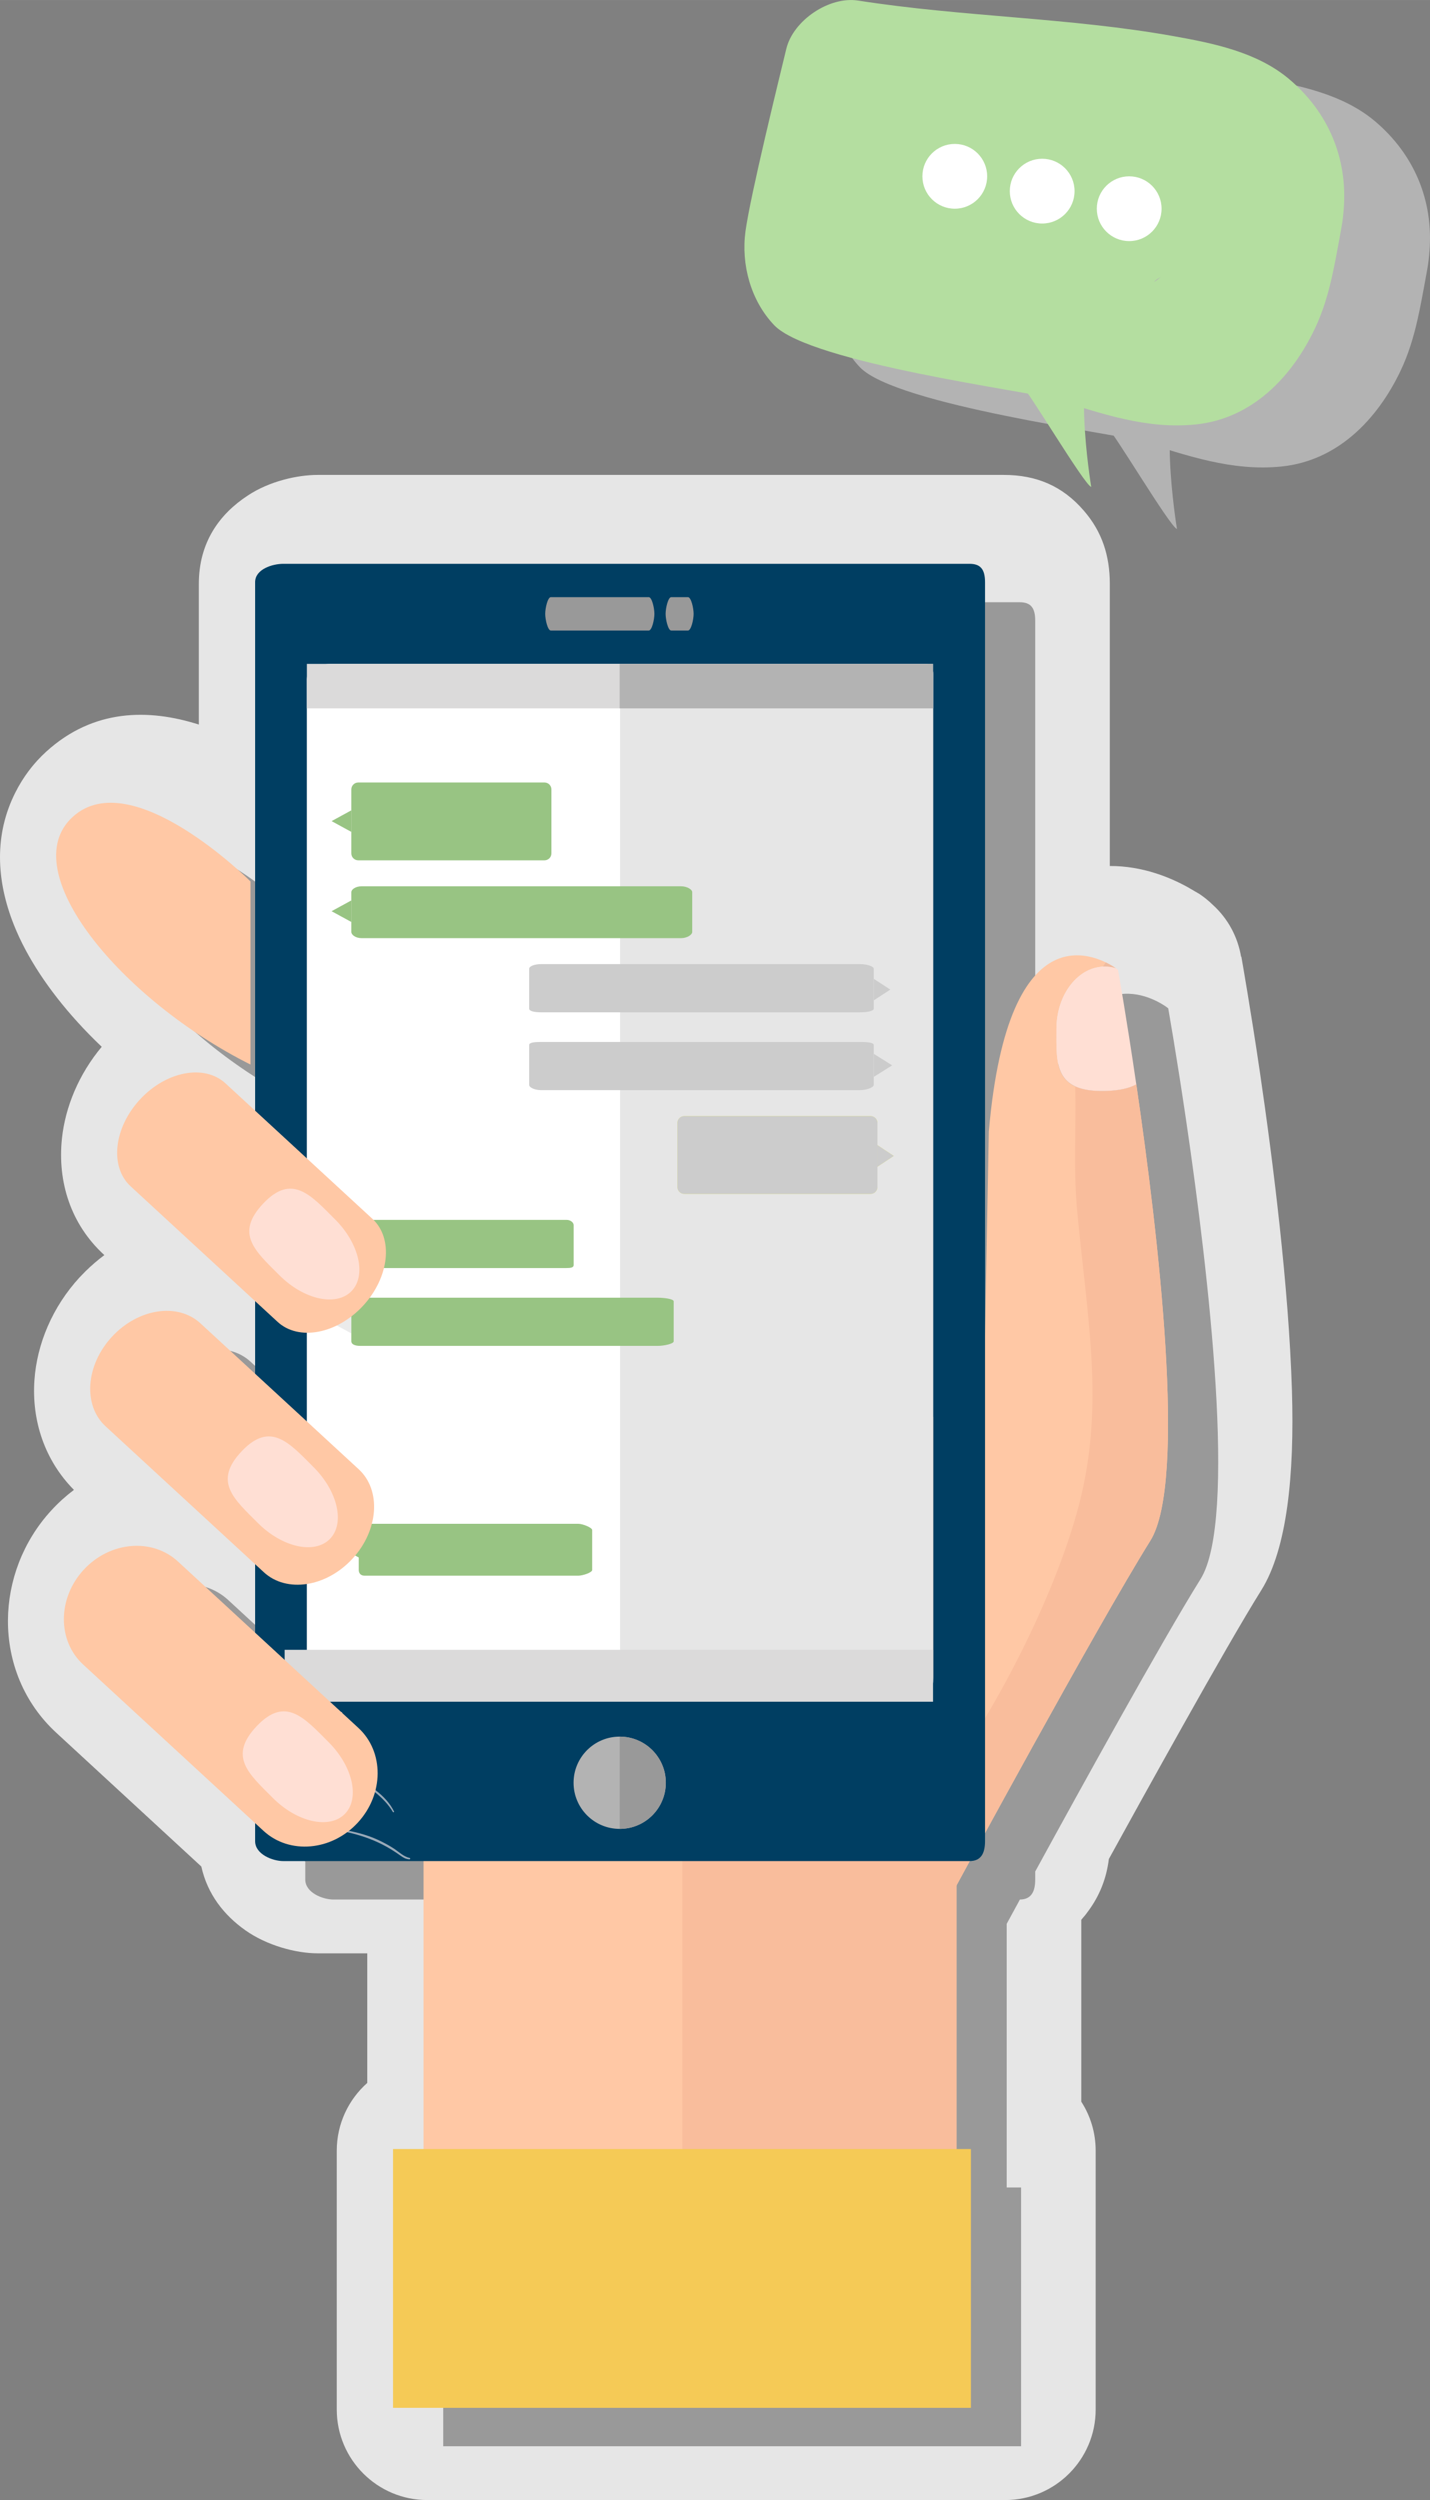 <?xml version="1.0" encoding="UTF-8"?>
<!DOCTYPE svg PUBLIC "-//W3C//DTD SVG 1.1//EN" "http://www.w3.org/Graphics/SVG/1.1/DTD/svg11.dtd">
<!-- Creator: CorelDRAW X8 -->
<svg xmlns="http://www.w3.org/2000/svg" xml:space="preserve" width="12.122mm" height="21.185mm" version="1.1" style="shape-rendering:geometricPrecision; text-rendering:geometricPrecision; image-rendering:optimizeQuality; fill-rule:evenodd; clip-rule:evenodd"
viewBox="0 0 493733 862860"
 xmlns:xlink="http://www.w3.org/1999/xlink">
 <rect x="0" y="0" width="493733" height="862860" fill="#808080" stroke="none"/>
 <defs>
  <style type="text/css">
   <![CDATA[
    .fil9 {fill:none;fill-rule:nonzero}
    .fil19 {fill:#999999}
    .fil21 {fill:white}
    .fil7 {fill:#003E62;fill-rule:nonzero}
    .fil13 {fill:#98C483;fill-rule:nonzero}
    .fil1 {fill:#999999;fill-rule:nonzero}
    .fil11 {fill:#B3B3B3;fill-rule:nonzero}
    .fil20 {fill:#B4DEA0;fill-rule:nonzero}
    .fil15 {fill:#CCCCCC;fill-rule:nonzero}
    .fil10 {fill:#DBDADA;fill-rule:nonzero}
    .fil0 {fill:#E6E6E6;fill-rule:nonzero}
    .fil16 {fill:#E6E6E6;fill-rule:nonzero}
    .fil12 {fill:#EBEBEB;fill-rule:nonzero}
    .fil4 {fill:#EFBCA0;fill-rule:nonzero}
    .fil14 {fill:#F1F566;fill-rule:nonzero}
    .fil6 {fill:#F5CA56;fill-rule:nonzero}
    .fil3 {fill:#F9BD9C;fill-rule:nonzero}
    .fil2 {fill:#FFC8A5;fill-rule:nonzero}
    .fil18 {fill:#FFD0D4;fill-rule:nonzero}
    .fil5 {fill:#FFDFD4;fill-rule:nonzero}
    .fil8 {fill:white;fill-rule:nonzero}
    .fil17 {fill:#FFF0F2;fill-rule:nonzero;fill-opacity:0.6}
   ]]>
  </style>
   <clipPath id="id0" style="clip-rule:nonzero">
    <path d="M322153 577955c0,3332 313,6810 -2933,6810l-205232 0c-3242,0 -8036,-3478 -8036,-6810l0 -343479c0,-3331 4794,-5347 8036,-5347l205232 0c3246,0 2933,2016 2933,5347l0 343479z"/>
   </clipPath>
 </defs>
 <g id="Слой_x0020_1">
  <path class="fil0" d="M15974 259407c16256,-14781 35318,-14858 52677,-9339l0 -48551c0,-14182 6993,-24014 16879,-30478 7474,-4977 17196,-7132 24136,-7132l236896 0c11266,0 20308,3825 27652,12341l224 265c5979,7002 8745,15119 8745,25004l0 97370c11331,-53 20972,4000 26996,7360l3959 2302c1674,1124 3218,2378 4607,3743 5327,4826 8634,11184 9759,17893l101 -13c0,37 3324,18846 6436,40140 4505,30711 9930,73779 11021,109528 896,29220 -1666,54729 -10569,68985 -6342,10142 -16594,28059 -27131,46844 -11005,19632 -19485,34971 -25509,45940 -815,6635 -3153,12655 -7185,18072 -729,1026 -1519,1983 -2334,2892l0 62798c3149,4875 4969,10683 4969,16915l0 89322c0,17257 -13995,31252 -31252,31252l-199522 0c-17261,0 -31256,-13995 -31256,-31252l0 -89322c0,-9311 4077,-17665 10533,-23396l0 -44726 -17140 0c-7433,0 -17501,-2688 -24943,-7950 -7376,-5205 -13111,-12468 -15209,-22007l-50106 -46196c-11201,-10329 -16752,-24414 -16663,-38836 82,-13429 5096,-27151 15018,-37929 2411,-2623 5026,-4969 7763,-7034 -10126,-10247 -14614,-23904 -13633,-37916 864,-12394 6155,-25179 15596,-35439l1988 -2045c2081,-2052 4272,-3934 6553,-5633l-220 -207c-11339,-10468 -16011,-25001 -14418,-40063 1152,-10858 5804,-22145 13730,-31623 -2965,-2826 -5780,-5698 -8391,-8578 -9746,-10728 -17392,-22169 -21860,-33321 -6317,-15771 -6781,-31456 355,-45720 2704,-5401 6268,-10187 10748,-14260zm91485 154772l12121 11168c7067,5727 11584,14484 11584,24287l0 25070c-69,7551 -2790,15123 -8305,21119 -4297,4663 -9678,7722 -15408,9144l12129 11176c7067,5731 11584,14484 11584,24287l0 23640c-69,7552 -2790,15124 -8305,21119 -4297,4664 -9678,7723 -15408,9144l12129 11176c2191,1780 4142,3849 5780,6143l32702 0c17262,0 31257,13999 31257,31256l0 99378c0,9307 -4077,17665 -10533,23391l0 34674 137009 0 0 -41154c-3145,-4871 -4970,-10683 -4970,-16911l0 -90983 119 0c-9,-5043 1209,-10159 3796,-14900l4561 -8390c892,-1625 1919,-3169 3076,-4607 570,-1723 1315,-3417 2207,-5067 9095,-16630 21322,-38893 29330,-53185 10875,-19392 21607,-38120 28589,-49296 1649,-2635 1849,-16227 1299,-34303 -167,-5470 -464,-11221 -855,-17152 -1336,10818 -8208,19909 -17673,24398l0 782c0,17261 -13995,31256 -31253,31256 -17306,0 -31301,-13995 -31301,-31256l0 -257282c29,-1999 228,-3963 599,-5885l-172155 0 0 157496c-69,7551 -2790,15127 -8305,21119 -4289,4667 -9678,7722 -15400,9148z"/>
  <path class="fil1" d="M382218 376914c-90,-1197 -135,-2451 -143,-3751 8,1291 53,2546 143,3751zm-278413 -59441c0,0 -40889,-40890 -61335,-22300 -20451,18581 16727,63189 61335,85505l0 -63205zm1601 144849l-42979 -39610c-7282,-6725 -5865,-20125 3186,-29933 9042,-9812 22275,-12321 29562,-5613l10231 9433 0 -182390c0,-4533 6024,-6358 9759,-6358l236896 0c3743,0 5368,1825 5368,6358l0 259016 1308 -69469c6191,-71238 33016,-62497 41801,-57597l61 37 595 350 554 338 114 65 203 135 151 93 86 61 281 192c480,338 761,562 761,562 0,0 2900,16255 6310,39529 7547,51401 17636,137033 4842,157508 -13323,21326 -41936,73229 -57067,100897l0 2786c0,4493 -1605,6851 -5287,6888l-4562 8390 0 90983 4970 0 0 89322 -199522 0 0 -89322 10533 0 0 -99373 -48396 0c-3735,0 -9759,-2359 -9759,-6888l0 -6224 -59381 -54737c-8936,-8248 -8859,-22878 188,-32694 9050,-9812 23635,-11083 32576,-2835l26617 24536 0 -23636 -51634 -47601c-7849,-7234 -6875,-21054 2175,-30862 9042,-9820 22736,-11909 30585,-4668l18874 17400 0 -25069zm234069 -217333l0 424 0 158 0 1560 0 611 0 10004 0 244528 45 0 0 -255135c0,-1173 28,-1816 -45,-2150zm47989 107557c423,-501 863,-974 1332,-1418 -469,444 -909,917 -1332,1418z"/>
  <g id="_735915864">
   <path class="fil2" d="M392327 374259c-2456,1352 -5902,2171 -10859,2277 -17722,378 -16707,-9617 -16707,-21473 0,-11853 7486,-21469 16707,-21469 1303,0 2570,211 3792,570 -5295,-3637 -37044,-21999 -43850,56322l-1853 98522 -117112 0 50184 236069 57629 -74353c0,0 48335,-89224 66912,-118961 12793,-20471 2700,-106107 -4843,-157504z"/>
   <polygon class="fil2" points="330258,751104 146238,751104 146238,641429 330258,641429 "/>
   <path class="fil3" d="M392327 374259c-2456,1352 -5902,2171 -10859,2277 -4517,97 -7808,-485 -10219,-1593 350,14431 -684,28886 688,43288 3413,35823 8684,63088 2167,94466 -6696,32246 -29863,77905 -49817,103924 -17176,22393 -37611,44310 -62195,58896l10537 49560 57629 -74353c0,0 48335,-89224 66912,-118961 12793,-20471 2700,-106107 -4843,-157504z"/>
   <path class="fil4" d="M381468 333594c1303,0 2570,211 3792,570 -721,-493 -1931,-1259 -3499,-2016 -321,493 -635,994 -953,1490 220,-12 436,-44 660,-44z"/>
   <path class="fil5" d="M364761 355063c0,11856 -1015,21851 16707,21473 4957,-106 8403,-925 10859,-2277 -3409,-23278 -6309,-39533 -6309,-39533 0,0 -277,-224 -758,-562 -1222,-359 -2489,-570 -3792,-570 -9221,0 -16707,9616 -16707,21469z"/>
  </g>
  <polygon class="fil3" points="235601,641429 235601,751104 330258,751104 330258,641429 "/>
  <polygon class="fil6" points="335227,831033 135705,831033 135705,741708 335227,741708 "/>
  <g id="_735919608">
   <path class="fil7" d="M340102 200939c0,-4529 -1625,-6354 -5368,-6354l-236892 0c-3739,0 -9759,1825 -9759,6354l0 434507c0,4529 6020,6888 9759,6888l236892 0c3743,0 5368,-2359 5368,-6888l0 -434507zm-17909 375167l0 0c0,3637 261,8659 -2965,8659l-203941 0c-3226,0 -9290,-5022 -9290,-8659l0 -342232c0,-3638 6064,-2188 9290,-2188l203941 0c3226,0 2965,-1450 2965,2188l0 342232z"/>
  </g>
  <g id="_735919728">
   <path class="fil1" d="M225947 211855c0,1971 -863,5759 -1934,5759l-33839 0c-1071,0 -1935,-3788 -1935,-5759 0,-1967 864,-5755 1935,-5755l33839 0c1071,0 1934,3788 1934,5755z"/>
   <path class="fil1" d="M239486 211855c0,1971 -867,5759 -1934,5759l-5800 0c-1072,0 -1935,-3788 -1935,-5759 0,-1967 863,-5755 1935,-5755l5800 0c1067,0 1934,3788 1934,5755z"/>
  </g>
  <path class="fil8" d="M322153 577955c0,3332 313,6810 -2933,6810l-205232 0c-3242,0 -8036,-3478 -8036,-6810l0 -343479c0,-3331 4794,-5347 8036,-5347l205232 0c3246,0 2933,2016 2933,5347l0 343479z"/>
  <g style="clip-path:url(#id0)">
   <g id="_735921552">
    <path id="1" class="fil0" d="M322157 577955c0,3332 158,6810 -1463,6810l-102579 0c-1621,0 -4016,-3478 -4016,-6810l0 -343479c0,-3331 2395,-5347 4016,-5347l102579 0c1621,0 1463,2016 1463,5347l0 343479z"/>
   </g>
  </g>
  <path class="fil9" d="M322153 577955c0,3332 313,6810 -2933,6810l-205232 0c-3242,0 -8036,-3478 -8036,-6810l0 -343479c0,-3331 4794,-5347 8036,-5347l205232 0c3246,0 2933,2016 2933,5347l0 343479z"/>
  <polygon class="fil10" points="322153,587323 98278,587323 98278,569414 322153,569414 "/>
  <path class="fil11" d="M229890 615293c0,8794 -7132,15921 -15925,15921 -8798,0 -15930,-7127 -15930,-15921 0,-8794 7132,-15926 15930,-15926 8793,0 15925,7132 15925,15926z"/>
  <g id="_735929400">
   <g>
    <polygon class="fil12" points="114485,429620 117894,427758 121303,425897 121303,429620 121303,433342 117894,431481 "/>
    <path class="fil13" d="M121303 422834c0,-851 521,-1817 2004,-1817l72276 0c1483,0 2476,966 2476,1817l0 13803c0,848 -993,1010 -2476,1010l-72276 0c-1483,0 -2004,-162 -2004,-1010l0 -13803z"/>
   </g>
   <g>
    <polygon class="fil12" points="114485,456485 117894,454624 121303,452763 121303,456485 121303,460208 117894,458347 "/>
    <path class="fil13" d="M121303 449142c0,-848 945,-1259 3047,-1259l102762 0c2098,0 5491,411 5491,1259l0 13807c0,847 -3393,1564 -5491,1564l-102762 0c-2102,0 -3047,-717 -3047,-1564l0 -13807z"/>
   </g>
   <g>
    <path class="fil13" d="M190386 294537c0,1320 -1071,2391 -2395,2391l-64293 0c-1324,0 -2395,-1071 -2395,-2391l0 -22080c0,-1323 1071,-2394 2395,-2394l64293 0c1324,0 2395,1071 2395,2394l0 22080z"/>
    <polygon class="fil13" points="114485,283394 117894,281532 121303,279671 121303,283394 121303,287112 117894,285255 "/>
   </g>
   <g>
    <g>
     <path class="fil14" d="M302960 409674c0,1320 -1071,2391 -2390,2391l-64297 0c-1320,0 -2391,-1071 -2391,-2391l0 -22084c0,-1320 1071,-2391 2391,-2391l64297 0c1319,0 2390,1071 2390,2391l0 22084z"/>
     <polygon class="fil14" points="308589,398950 305775,400811 302960,402672 302960,398950 302960,395227 305775,397088 "/>
    </g>
    <g>
     <path class="fil15" d="M302960 409674c0,1320 -1071,2391 -2390,2391l-64297 0c-1320,0 -2391,-1071 -2391,-2391l0 -22084c0,-1320 1071,-2391 2391,-2391l64297 0c1319,0 2390,1071 2390,2391l0 22084z"/>
     <polygon class="fil15" points="308589,398950 305775,400811 302960,402672 302960,398950 302960,395227 305775,397088 "/>
    </g>
   </g>
   <g>
    <path class="fil13" d="M238997 321696c0,848 -1657,2098 -3914,2098l-110175 0c-2253,0 -3605,-1250 -3605,-2098l0 -13803c0,-847 1352,-2008 3605,-2008l110175 0c2257,0 3914,1161 3914,2008l0 13803z"/>
    <polygon class="fil13" points="114485,314487 117894,312626 121303,310764 121303,314487 121303,318206 117894,316348 "/>
   </g>
   <g>
    <path class="fil15" d="M182708 334335c0,-847 1829,-1589 4081,-1589l110176 0c2256,0 4716,742 4716,1589l0 13803c0,848 -2460,1243 -4716,1243l-110176 0c-2252,0 -4081,-395 -4081,-1243l0 -13803z"/>
    <polygon class="fil15" points="307392,341544 304541,343406 301681,345267 301681,341544 301681,337826 304541,339683 "/>
   </g>
   <g>
    <polygon class="fil13" points="118322,534521 121731,532659 125140,530798 125140,534521 125140,538243 121731,536382 "/>
    <path class="fil13" d="M123861 528073c0,-847 485,-2155 1992,-2155l73832 0c1511,0 4773,1308 4773,2155l0 13803c0,848 -3262,1951 -4773,1951l-73832 0c-1507,0 -1992,-1103 -1992,-1951l0 -13803z"/>
   </g>
   <g>
    <path class="fil15" d="M182708 360643c0,-847 1829,-1031 4081,-1031l110176 0c2256,0 4716,184 4716,1031l0 13807c0,847 -2460,1792 -4716,1792l-110176 0c-2252,0 -4081,-945 -4081,-1792l0 -13807z"/>
    <polygon class="fil15" points="308044,367689 304863,369681 301681,371672 301681,367689 301681,363710 304863,365697 "/>
   </g>
   <g>
    <path class="fil16" d="M277378 475453c0,-847 419,-1983 863,-1983l21742 0c444,0 1698,1136 1698,1983l0 13804c0,847 -1254,843 -1698,843l-21742 0c-444,0 -863,4 -863,-843l0 -13804z"/>
    <polygon class="fil16" points="308044,481547 304863,483534 301681,485526 301681,481547 301681,477563 304863,479555 "/>
   </g>
   <g>
    <path class="fil16" d="M219809 501765c0,-847 1406,-1429 2913,-1429l73832 0c1515,0 5127,582 5127,1429l0 13804c0,847 -3612,1397 -5127,1397l-73832 0c-1507,0 -2913,-550 -2913,-1397l0 -13804z"/>
    <polygon class="fil16" points="308044,508412 304863,510400 301681,512392 301681,508412 301681,504429 304863,506421 "/>
   </g>
  </g>
  <polygon class="fil10" points="322153,244480 105952,244480 105952,229129 322153,229129 "/>
  <path class="fil17" d="M90466 517051c-5022,-533 -10134,-5160 -11343,-10052 -53,-224 -387,-98 -334,126 1104,4774 6492,10431 11661,10342 236,-4 248,-391 16,-416z"/>
  <path class="fil18" d="M119307 593099c-1971,-1218 -4183,-2432 -6512,-3421 1661,501 3335,1067 5046,1678 261,93 448,-290 187,-387 -7942,-3014 -15681,-5446 -24047,-2562 -256,89 -110,464 147,395 1820,-501 3584,-794 5315,-925 -1169,294 -2313,721 -3413,1352 -269,155 -29,624 252,485 7906,-3898 15621,538 22842,3772 257,118 411,-245 183,-387z"/>
  <path class="fil17" d="M117234 593694c-3580,-2505 -9295,-6000 -13873,-4444 -232,81 -150,480 98,428 4599,-1027 9702,2069 13368,4496 3694,2452 8411,6146 9555,10663 25,94 175,57 167,-36 -521,-4762 -5731,-8598 -9315,-11107z"/>
  <path class="fil17" d="M136047 625203c-2814,-5748 -8924,-9267 -14157,-12537 -261,-163 -546,285 -290,452 5194,3364 10843,6826 14069,12284 126,208 484,20 378,-199z"/>
  <path class="fil17" d="M141432 641230c-2008,-387 -3706,-2077 -5389,-3189 -1494,-982 -3054,-1829 -4655,-2619 -3560,-1768 -7384,-2847 -11270,-3613 -375,-73 -473,497 -102,582 4167,933 8154,2269 11967,4196 2183,1099 4280,2423 6268,3841 1002,716 1849,1226 3095,1303 318,20 416,-436 86,-501z"/>
  <polygon class="fil11" points="322148,244480 213952,244480 213952,229129 322148,229129 "/>
  <path class="fil19" d="M213969 599375l0 31839c5682,0 10679,-2981 13494,-7478 1503,-2399 2391,-5225 2427,-8260 0,-65 0,-126 0,-191 0,-8786 -7132,-15914 -15921,-15910z"/>
  <path class="fil2" d="M123731 596357c8952,8244 8858,22883 -188,32695 -9042,9811 -23619,11082 -32560,2843l-62280 -57410c-8941,-8244 -8859,-22878 183,-32694 9046,-9812 23636,-11079 32576,-2839l62269 57405z"/>
  <path class="fil2" d="M123861 507101c7845,7229 6879,21053 -2167,30869 -9046,9812 -22748,11902 -30592,4668l-54661 -50379c-7844,-7234 -6867,-21054 2180,-30866 9046,-9816 22735,-11905 30580,-4667l54660 50375z"/>
  <path class="fil2" d="M128598 420675c7287,6717 5857,20117 -3189,29933 -9046,9812 -22296,12321 -29571,5604l-50733 -46770c-7287,-6717 -5865,-20117 3177,-29929 9046,-9816 22283,-12325 29570,-5613l50746 46775z"/>
  <path class="fil2" d="M86479 304211c0,0 -40885,-40893 -61340,-22308 -20443,18585 16732,63197 61340,85509l0 -63201z"/>
  <path class="fil5" d="M113463 601286c8382,8390 10875,19493 5555,24809 -5319,5315 -16426,2834 -24809,-5552 -8382,-8390 -15494,-14337 -5555,-24809 9942,-10472 16426,-2831 24809,5552z"/>
  <path class="fil5" d="M108294 506392c8382,8387 10875,19494 5555,24809 -5323,5319 -16426,2835 -24808,-5556 -8383,-8378 -15498,-14329 -5556,-24808 9942,-10468 16427,-2827 24809,5555z"/>
  <path class="fil5" d="M115723 420887c8390,8386 10871,19493 5564,24809 -5320,5319 -16427,2831 -24809,-5556 -8390,-8382 -15494,-14329 -5552,-24809 9943,-10471 16415,-2826 24797,5556z"/>
  <g id="_789619728">
   <g>
    <path class="fil11" d="M493550 86703c1397,-17681 -5389,-33521 -18797,-44849 -11071,-9347 -26068,-12386 -39887,-14858 -36010,-6448 -72847,-6631 -108962,-12288 -9991,-1564 -22451,6851 -24809,16654 -2554,10607 -12370,50392 -14089,62921 -1580,11518 1821,24006 9922,32482 12500,13083 88699,22964 96702,25436 16097,4969 31741,10570 48873,8798 19383,-2000 33064,-16268 41035,-32955 2697,-5645 4489,-11559 5870,-17648 989,-4359 1804,-8758 2570,-13160 -1422,8146 358,-1841 855,-4566 363,-1972 558,-3972 717,-5967zm-63218 23432l0 0c17,-8 37,-16 53,-25 -3592,2990 -2203,1108 -53,25z"/>
    <path class="fil11" d="M382462 147819c1267,-45 21567,34176 23909,34755 0,0 -7764,-47219 4052,-47394 11816,-179 -27961,12639 -27961,12639z"/>
   </g>
  </g>
  <g id="_789620520">
   <g>
    <path class="fil20" d="M463943 72186c1397,-17681 -5389,-33521 -18797,-44848 -11071,-9347 -26067,-12386 -39887,-14858 -36010,-6448 -72846,-6631 -108962,-12289 -9991,-1564 -22451,6851 -24809,16655 -2554,10606 -12370,50392 -14089,62920 -1580,11519 1821,24007 9922,32483 12505,13082 88699,22964 96702,25436 16097,4969 31741,10569 48873,8798 19383,-2000 33065,-16264 41035,-32955 2697,-5646 4489,-11560 5870,-17649 989,-4358 1804,-8757 2574,-13160 -1426,8150 354,-1841 851,-4566 363,-1971 558,-3971 717,-5967zm-63214 23437l0 0c13,-13 33,-21 49,-29 -3592,2990 -2203,1108 -49,29z"/>
    <path class="fil20" d="M352855 133302c1271,-45 21567,34177 23909,34755 0,0 -7763,-47214 4052,-47393 11816,-180 -27961,12638 -27961,12638z"/>
   </g>
  </g>
  <circle class="fil21" cx="329655" cy="60847" r="11180"/>
  <circle class="fil21" cx="359828" cy="65963" r="11180"/>
  <circle class="fil21" cx="389871" cy="72028" r="11180"/>
 </g>
</svg>
